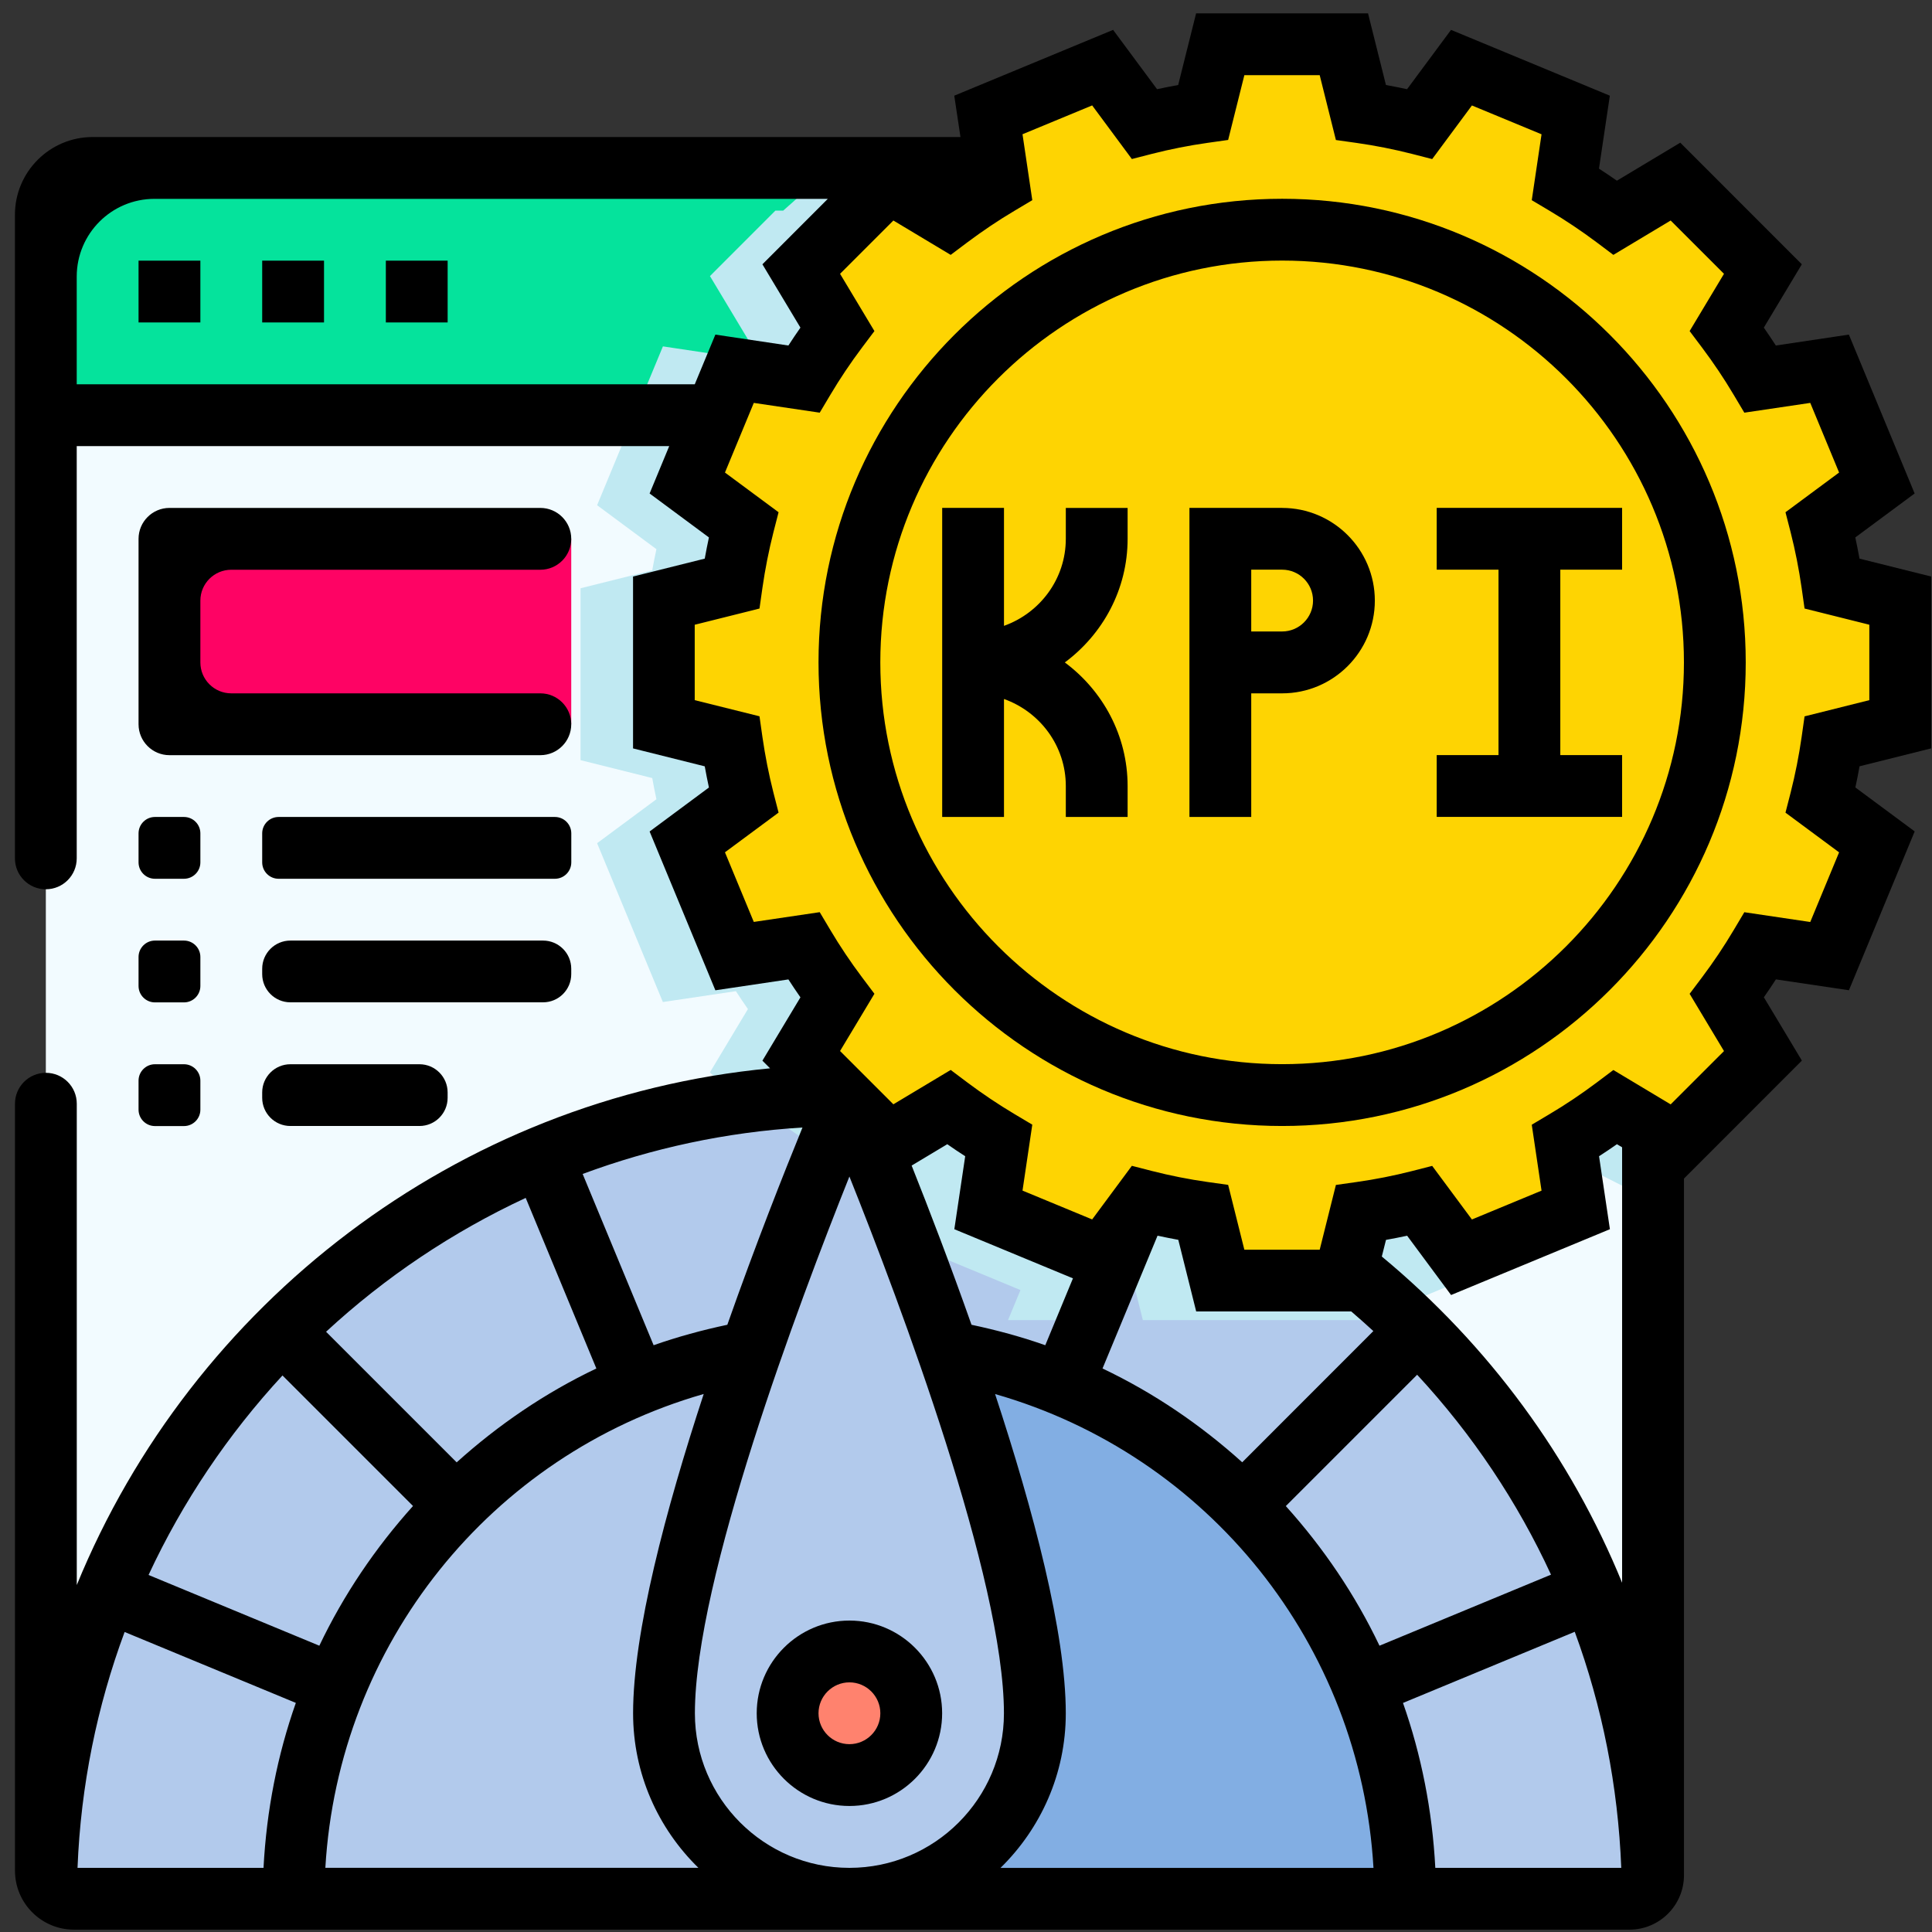 <svg width="80" height="80" viewBox="0 0 80 80" fill="none" xmlns="http://www.w3.org/2000/svg">
<rect x="0" y="0" width="80" height="80" fill="#333333" stroke="none"/>
<path d="M68.448 46.781V78.623C68.448 68.027 63.495 58.594 55.777 52.503L56.353 50.213C57.185 50.097 57.992 49.931 58.797 49.727L60.524 52.058L65.248 50.099L64.825 47.233C65.542 46.811 66.221 46.351 66.887 45.851L68.448 46.786V46.781Z" fill="#F2FBFF"/>
<path d="M27.495 24.871V29.99L30.311 30.694C30.427 31.526 30.593 32.333 30.796 33.137L28.466 34.864L30.424 39.588L33.29 39.166C33.713 39.883 34.173 40.561 34.673 41.227L33.175 43.724L34.801 45.35C16.59 45.554 1.898 60.364 1.898 78.626V17.191H29.632L28.468 19.994L30.799 21.721C30.595 22.528 30.427 23.333 30.314 24.165L27.498 24.869L27.495 24.871Z" fill="#F2FBFF"/>
<path d="M42.853 70.943C42.853 67.257 41.085 61.228 39.242 55.944H39.255C50.03 57.877 58.208 67.297 58.208 78.623H35.172C39.408 78.623 42.85 75.181 42.85 70.945L42.853 70.943Z" fill="#82AEE3"/>
<path d="M31.103 55.944C29.26 61.216 27.493 67.257 27.493 70.943C27.493 75.179 30.934 78.621 35.17 78.621H12.137C12.137 67.295 20.315 57.875 31.09 55.942H31.103V55.944Z" fill="#B2CAEC"/>
<path d="M40.932 50.094L45.656 52.053L47.383 49.722C48.19 49.926 48.995 50.094 49.827 50.207L50.531 53.023H55.649L55.777 52.498C63.495 58.589 68.448 68.022 68.448 78.618H58.208C58.208 67.293 50.03 57.873 39.255 55.939H39.243C37.694 51.447 36.083 47.505 35.454 45.994L36.799 47.339L39.295 45.841C39.962 46.341 40.641 46.801 41.357 47.223L40.935 50.089L40.932 50.094Z" fill="#B2CAEC"/>
<path d="M35.07 45.617C34.61 46.705 32.818 50.992 31.103 55.944H31.09C20.316 57.877 12.137 67.297 12.137 78.623H1.898C1.898 60.359 16.59 45.551 34.801 45.348L35.07 45.617Z" fill="#B2CAEC"/>
<path d="M35.07 45.617L35.454 46.002C36.08 47.513 37.694 51.454 39.243 55.947C41.086 61.234 42.853 67.26 42.853 70.945C42.853 75.181 39.411 78.623 35.175 78.623C30.939 78.623 27.498 75.181 27.498 70.945C27.498 67.26 29.265 61.219 31.108 55.947C32.822 50.994 34.615 46.706 35.075 45.62L35.07 45.617Z" fill="#B2CAEC"/>
<path d="M35.172 73.502C36.586 73.502 37.732 72.357 37.732 70.943C37.732 69.53 36.586 68.384 35.172 68.384C33.759 68.384 32.613 69.53 32.613 70.943C32.613 72.357 33.759 73.502 35.172 73.502Z" fill="#FF826E"/>
<path d="M7.016 22.31H23.654V29.987H7.016V22.31Z" fill="#FE0364"/>
<path d="M1.898 6.952H41.252L41.355 7.63C40.639 8.053 39.96 8.513 39.294 9.013L36.797 7.515L33.175 11.137L34.673 13.634C34.173 14.3 33.713 14.979 33.29 15.695L30.424 15.273L29.63 17.194H1.898V6.952Z" fill="#05E39C"/>
<path d="M35.172 27.431C35.172 17.538 43.197 9.513 53.09 9.513C62.982 9.513 71.007 17.538 71.007 27.431C71.007 37.323 62.982 45.348 53.09 45.348C43.197 45.348 35.172 37.323 35.172 27.431Z" fill="#FED402"/>
<path d="M60.675 42.489C58.013 44.302 54.797 45.363 51.34 45.363C45.807 45.363 40.897 42.648 37.87 38.48H35.917V34.963C35.135 33.034 34.703 30.93 34.703 28.725C34.703 26.521 35.135 24.421 35.917 22.496V17.309C33.546 20.502 32.144 24.452 32.144 28.725C32.144 39.312 40.757 47.922 51.34 47.922C56.532 47.922 61.246 45.848 64.705 42.489H60.675Z" fill="#DFF6FD"/>
<g style="mix-blend-mode:multiply">
<path d="M65.002 47.998L67.561 49.295L72.443 44.41L70.869 41.788C70.892 41.756 70.915 41.72 70.937 41.688H67.822L69.218 44.013L67.01 46.221L64.637 44.798L63.948 45.316C63.32 45.786 62.664 46.228 61.997 46.623L61.258 47.063L61.663 49.793L58.779 50.987L57.135 48.767L56.303 48.981C55.544 49.174 54.77 49.328 54.003 49.436L53.148 49.557L52.477 52.239H49.357L48.686 49.554L47.831 49.433C47.064 49.325 46.29 49.172 45.531 48.978L44.699 48.765L43.054 50.984L40.171 49.79L40.576 47.06L39.837 46.62C39.17 46.223 38.514 45.783 37.886 45.313L37.197 44.795L34.824 46.218L32.616 44.011L34.039 41.64L33.521 40.951C33.049 40.323 32.609 39.666 32.214 39L31.774 38.261L29.044 38.666L27.85 35.782L30.07 34.138L29.856 33.306C29.665 32.554 29.512 31.78 29.401 31.003L29.28 30.151L26.598 29.482V26.36L29.28 25.689L29.401 24.837C29.512 24.06 29.665 23.288 29.856 22.534L30.07 21.701L27.85 20.057L29.044 17.174L31.774 17.578L32.214 16.839C32.609 16.173 33.049 15.517 33.521 14.889L34.039 14.2L32.616 11.829L34.824 9.622L37.023 10.942V6.25L34.836 6.585L32.43 8.722H32.106L29.398 11.432L30.972 14.054C30.801 14.298 30.635 14.547 30.474 14.796L27.45 14.343L26.598 16.399L25.537 18.959L24.725 20.92L27.181 22.74C27.118 23.031 27.06 23.323 27.008 23.617L24.039 24.359V31.476L27.008 32.218C27.06 32.512 27.118 32.803 27.181 33.095L24.725 34.915L27.448 41.492L30.472 41.042C30.633 41.291 30.799 41.539 30.97 41.783L29.396 44.405L29.713 44.722C29.695 44.707 35.603 48.755 35.578 48.75L37.053 47.865C37.297 48.036 37.544 48.202 37.795 48.362L37.345 51.384L42.255 53.418L41.74 54.663H44.51L45.755 51.656C46.041 51.716 46.328 51.774 46.614 51.827L47.323 54.663H57.407C56.658 53.916 55.868 53.199 55.044 52.516L55.217 51.827C55.511 51.774 55.803 51.716 56.092 51.653L57.912 54.109L64.489 51.384L64.039 48.362C64.288 48.202 64.537 48.036 64.78 47.865L64.994 47.993L65.002 47.998Z" fill="#C0E9F2"/>
</g>
<path d="M35.454 45.999L35.07 45.614L34.801 45.345L33.174 43.719L34.673 41.222C34.172 40.556 33.712 39.877 33.29 39.161L30.424 39.583L28.465 34.859L30.796 33.132C30.592 32.325 30.424 31.521 30.311 30.689L27.495 29.985V24.866L30.311 24.163C30.426 23.33 30.592 22.523 30.796 21.719L28.465 19.992L29.63 17.189L30.424 15.268L33.29 15.69C33.712 14.974 34.172 14.295 34.673 13.629L33.174 11.132L36.797 7.51L39.293 9.008C39.959 8.508 40.638 8.048 41.355 7.625L41.252 6.947L40.932 4.757L45.656 2.799L47.383 5.129C48.19 4.925 48.995 4.757 49.827 4.644L50.531 1.828H55.649L56.353 4.644C57.185 4.759 57.992 4.925 58.797 5.129L60.524 2.799L65.248 4.757L64.825 7.623C65.542 8.045 66.221 8.505 66.887 9.006L69.383 7.507L73.006 11.13L71.508 13.626C72.008 14.293 72.468 14.971 72.89 15.688L75.756 15.265L77.715 19.989L75.384 21.716C75.588 22.523 75.756 23.328 75.869 24.16L78.685 24.864V29.982L75.869 30.686C75.754 31.518 75.588 32.325 75.384 33.13L77.715 34.857L75.756 39.581L72.89 39.158C72.468 39.875 72.008 40.554 71.508 41.22L73.006 43.716L69.383 47.339L68.448 46.776L66.887 45.841C66.221 46.341 65.542 46.801 64.825 47.223L65.248 50.089L60.524 52.048L58.797 49.717C57.99 49.921 57.185 50.089 56.353 50.202L55.778 52.493L55.649 53.018H50.531L49.827 50.202C48.995 50.087 48.188 49.921 47.383 49.717L45.656 52.048L40.932 50.089L41.355 47.223C40.638 46.801 39.959 46.341 39.293 45.841L36.797 47.339L35.452 45.994L35.454 45.999Z" fill="#FED402"/>
<path d="M53.09 21.03H49.252V33.828H51.811V28.71H53.09C55.207 28.71 56.929 26.988 56.929 24.871C56.929 22.754 55.207 21.032 53.09 21.032V21.03ZM53.09 26.148H51.811V23.589H53.09C53.797 23.589 54.37 24.162 54.37 24.869C54.37 25.575 53.794 26.148 53.09 26.148Z" fill="black"/>
<path d="M44.133 22.309C44.133 23.976 43.059 25.384 41.573 25.915V21.03H39.014V33.828H41.573V28.944C43.059 29.474 44.133 30.882 44.133 32.549V33.828H46.692V32.549C46.692 30.45 45.661 28.597 44.092 27.43C45.661 26.264 46.692 24.411 46.692 22.312V21.032H44.133V22.312V22.309Z" fill="black"/>
<path d="M59.491 23.589H62.05V31.267H59.491V33.826H67.168V31.267H64.609V23.589H67.168V21.03H59.491V23.589Z" fill="black"/>
<path d="M53.09 8.231C42.504 8.231 33.893 16.844 33.893 27.428C33.893 38.012 42.506 46.625 53.09 46.625C63.674 46.625 72.287 38.012 72.287 27.428C72.287 16.844 63.676 8.231 53.09 8.231ZM53.09 44.065C43.916 44.065 36.452 36.601 36.452 27.428C36.452 18.254 43.916 10.79 53.09 10.79C62.264 10.79 69.728 18.254 69.728 27.428C69.728 36.601 62.264 44.065 53.09 44.065Z" fill="black"/>
<path d="M79.967 30.988V23.873L76.998 23.132C76.945 22.837 76.887 22.546 76.824 22.254L79.281 20.434L76.558 13.855L73.534 14.307C73.373 14.059 73.207 13.81 73.036 13.566L74.61 10.944L69.577 5.908L66.952 7.482C66.708 7.311 66.462 7.145 66.21 6.984L66.66 3.962L60.084 1.237L58.264 3.693C57.972 3.631 57.68 3.573 57.389 3.52L56.647 0.553H49.528L48.786 3.52C48.492 3.573 48.2 3.631 47.911 3.693L46.091 1.237L39.514 3.962L39.771 5.674H3.838C2.058 5.674 0.618 7.118 0.618 8.895V35.543C0.618 36.25 1.191 36.823 1.897 36.823C2.604 36.823 3.177 36.25 3.177 35.543V18.473H27.711L26.899 20.434L29.355 22.254C29.292 22.546 29.235 22.837 29.182 23.132L26.213 23.873V30.99L29.182 31.732C29.235 32.026 29.292 32.318 29.355 32.609L26.899 34.43L29.622 41.006L32.646 40.556C32.807 40.805 32.973 41.054 33.144 41.298L31.57 43.92L31.887 44.237C18.889 45.476 7.943 53.998 3.179 65.633V45.702C3.179 44.996 2.606 44.423 1.9 44.423C1.193 44.423 0.62 44.996 0.62 45.702V77.459C0.62 78.809 1.714 79.903 3.064 79.903H67.472C68.719 79.903 69.73 78.892 69.73 77.645V48.802L74.612 43.917L73.038 41.295C73.209 41.051 73.375 40.803 73.536 40.554L76.56 41.004L79.283 34.427L76.827 32.607C76.89 32.315 76.948 32.024 77 31.73L79.969 30.988H79.967ZM28.769 15.912H3.177V11.454C3.177 9.674 4.62 8.234 6.397 8.234H34.278L31.57 10.944L33.144 13.566C32.973 13.81 32.807 14.059 32.646 14.307L29.622 13.855L28.769 15.912ZM33.229 46.688C32.46 48.571 31.286 51.537 30.117 54.856C29.074 55.077 28.05 55.356 27.065 55.703L24.126 48.611C26.992 47.548 30.049 46.881 33.229 46.688ZM21.768 49.602L24.694 56.666C22.565 57.679 20.629 59.004 18.91 60.553L13.502 55.145C15.938 52.892 18.726 51.019 21.765 49.604L21.768 49.602ZM10.912 77.344H3.21C3.345 73.927 4.022 70.644 5.16 67.577L12.25 70.513C11.488 72.672 11.036 74.968 10.912 77.341V77.344ZM6.151 65.216C7.566 62.176 9.444 59.394 11.697 56.955L17.102 62.36C15.546 64.09 14.231 66.031 13.223 68.145L6.151 65.216ZM13.472 77.344C14.01 68.094 20.315 60.251 29.139 57.722C27.56 62.531 26.215 67.604 26.215 70.943C26.215 73.449 27.251 75.714 28.918 77.341H13.474L13.472 77.344ZM35.172 77.344C31.643 77.344 28.774 74.472 28.774 70.945C28.774 65.402 33.066 53.988 35.172 48.717C37.272 53.968 41.571 65.394 41.571 70.945C41.571 74.475 38.7 77.344 35.172 77.344ZM44.429 52.933L43.283 55.703C42.297 55.356 41.274 55.077 40.228 54.856C39.351 52.369 38.473 50.082 37.749 48.264L39.225 47.379C39.469 47.55 39.715 47.716 39.967 47.877L39.517 50.899L44.427 52.933H44.429ZM41.43 77.344C43.094 75.714 44.132 73.449 44.132 70.945C44.132 67.607 42.79 62.544 41.204 57.724C50.03 60.251 56.335 68.097 56.873 77.346H41.43V77.344ZM45.653 56.666L47.931 51.168C48.218 51.228 48.504 51.286 48.791 51.339L49.532 54.305H55.953C56.265 54.572 56.569 54.843 56.868 55.117L51.438 60.55C49.718 59.001 47.785 57.679 45.653 56.666ZM53.243 62.363L58.681 56.925C60.971 59.399 62.834 62.189 64.224 65.203L57.122 68.145C56.114 66.031 54.799 64.092 53.243 62.363ZM59.433 77.344C59.309 74.968 58.854 72.672 58.095 70.515L65.207 67.569C66.346 70.666 67 73.957 67.133 77.344H59.433ZM67.168 65.538C65.049 60.351 61.663 55.718 57.218 52.03L57.391 51.341C57.685 51.288 57.977 51.231 58.266 51.168L60.086 53.624L66.663 50.899L66.213 47.877C66.462 47.716 66.711 47.55 66.954 47.379L67.168 47.507V65.538ZM74.723 29.663L74.602 30.515C74.491 31.292 74.338 32.064 74.147 32.818L73.933 33.65L76.153 35.294L74.959 38.178L72.229 37.773L71.789 38.512C71.394 39.178 70.954 39.835 70.482 40.463L69.964 41.152L71.387 43.523L69.179 45.73L66.806 44.307L66.117 44.825C65.489 45.295 64.833 45.737 64.166 46.132L63.427 46.572L63.832 49.302L60.949 50.496L59.304 48.277L58.472 48.49C57.713 48.684 56.939 48.837 56.172 48.945L55.317 49.066L54.646 51.748H51.526L50.855 49.063L50 48.943C49.233 48.835 48.459 48.681 47.7 48.488L46.868 48.274L45.224 50.494L42.34 49.3L42.745 46.57L42.006 46.13C41.339 45.733 40.683 45.292 40.055 44.822L39.366 44.304L36.993 45.727L34.785 43.52L36.208 41.15L35.69 40.461C35.218 39.832 34.778 39.176 34.383 38.51L33.943 37.771L31.213 38.175L30.019 35.292L32.239 33.648L32.025 32.816C31.834 32.064 31.681 31.29 31.57 30.513L31.449 29.66L28.767 28.992V25.869L31.449 25.198L31.57 24.346C31.681 23.569 31.834 22.797 32.025 22.043L32.239 21.211L30.019 19.567L31.213 16.683L33.943 17.088L34.383 16.349C34.778 15.683 35.218 15.027 35.69 14.398L36.208 13.709L34.785 11.338L36.993 9.131L39.366 10.554L40.055 10.036C40.683 9.566 41.339 9.124 42.006 8.729L42.745 8.289L42.34 5.559L45.224 4.365L46.868 6.585L47.7 6.371C48.459 6.177 49.233 6.024 50 5.916L50.855 5.795L51.526 3.113H54.646L55.317 5.798L56.172 5.918C56.939 6.026 57.713 6.18 58.472 6.373L59.304 6.587L60.949 4.367L63.832 5.561L63.427 8.289L64.166 8.729C64.833 9.126 65.489 9.566 66.117 10.036L66.806 10.554L69.179 9.131L71.387 11.338L69.964 13.709L70.482 14.398C70.954 15.027 71.394 15.683 71.789 16.349L72.229 17.088L74.959 16.683L76.153 19.567L73.933 21.211L74.147 22.043C74.338 22.795 74.491 23.569 74.602 24.346L74.723 25.198L77.405 25.869V28.992L74.723 29.663Z" fill="black"/>
<path d="M35.173 67.104C33.056 67.104 31.334 68.826 31.334 70.943C31.334 73.06 33.056 74.782 35.173 74.782C37.29 74.782 39.012 73.06 39.012 70.943C39.012 68.826 37.29 67.104 35.173 67.104ZM35.173 72.222C34.466 72.222 33.893 71.649 33.893 70.943C33.893 70.236 34.469 69.663 35.173 69.663C35.877 69.663 36.453 70.236 36.453 70.943C36.453 71.649 35.877 72.222 35.173 72.222Z" fill="black"/>
<path d="M5.737 10.793H8.297V13.352H5.737V10.793Z" fill="black"/>
<path d="M10.857 10.793H13.417V13.352H10.857V10.793Z" fill="black"/>
<path d="M15.977 10.793H18.536V13.352H15.977V10.793Z" fill="black"/>
<path d="M22.375 28.71H9.576C8.87 28.71 8.297 28.137 8.297 27.431V24.871C8.297 24.165 8.87 23.592 9.576 23.592H22.375C23.081 23.592 23.654 23.018 23.654 22.312C23.654 21.606 23.081 21.032 22.375 21.032H7.017C6.311 21.032 5.737 21.606 5.737 22.312V29.99C5.737 30.696 6.311 31.27 7.017 31.27H22.375C23.081 31.27 23.654 30.696 23.654 29.99C23.654 29.283 23.081 28.71 22.375 28.71Z" fill="black"/>
<path d="M6.416 33.829H7.618C7.992 33.829 8.297 34.133 8.297 34.508V35.709C8.297 36.084 7.992 36.388 7.618 36.388H6.416C6.042 36.388 5.737 36.084 5.737 35.709V34.508C5.737 34.133 6.042 33.829 6.416 33.829Z" fill="black"/>
<path d="M11.536 33.829H22.977C23.352 33.829 23.656 34.133 23.656 34.508V35.709C23.656 36.084 23.352 36.388 22.977 36.388H11.536C11.162 36.388 10.857 36.084 10.857 35.709V34.508C10.857 34.133 11.162 33.829 11.536 33.829Z" fill="black"/>
<path d="M6.416 38.947H7.618C7.992 38.947 8.297 39.252 8.297 39.626V40.828C8.297 41.202 7.992 41.507 7.618 41.507H6.416C6.042 41.507 5.737 41.202 5.737 40.828V39.626C5.737 39.252 6.042 38.947 6.416 38.947Z" fill="black"/>
<path d="M12.024 38.947H22.487C23.131 38.947 23.654 39.47 23.654 40.114V40.337C23.654 40.981 23.131 41.504 22.487 41.504H12.024C11.38 41.504 10.857 40.981 10.857 40.337V40.114C10.857 39.47 11.38 38.947 12.024 38.947Z" fill="black"/>
<path d="M6.416 44.068H7.618C7.992 44.068 8.297 44.373 8.297 44.747V45.949C8.297 46.323 7.992 46.628 7.618 46.628H6.416C6.042 46.628 5.737 46.323 5.737 45.949V44.747C5.737 44.373 6.042 44.068 6.416 44.068Z" fill="black"/>
<path d="M12.024 44.068H17.369C18.012 44.068 18.535 44.591 18.535 45.235V45.459C18.535 46.102 18.012 46.625 17.369 46.625H12.024C11.38 46.625 10.857 46.102 10.857 45.459V45.235C10.857 44.591 11.38 44.068 12.024 44.068Z" fill="black"/>
</svg>
